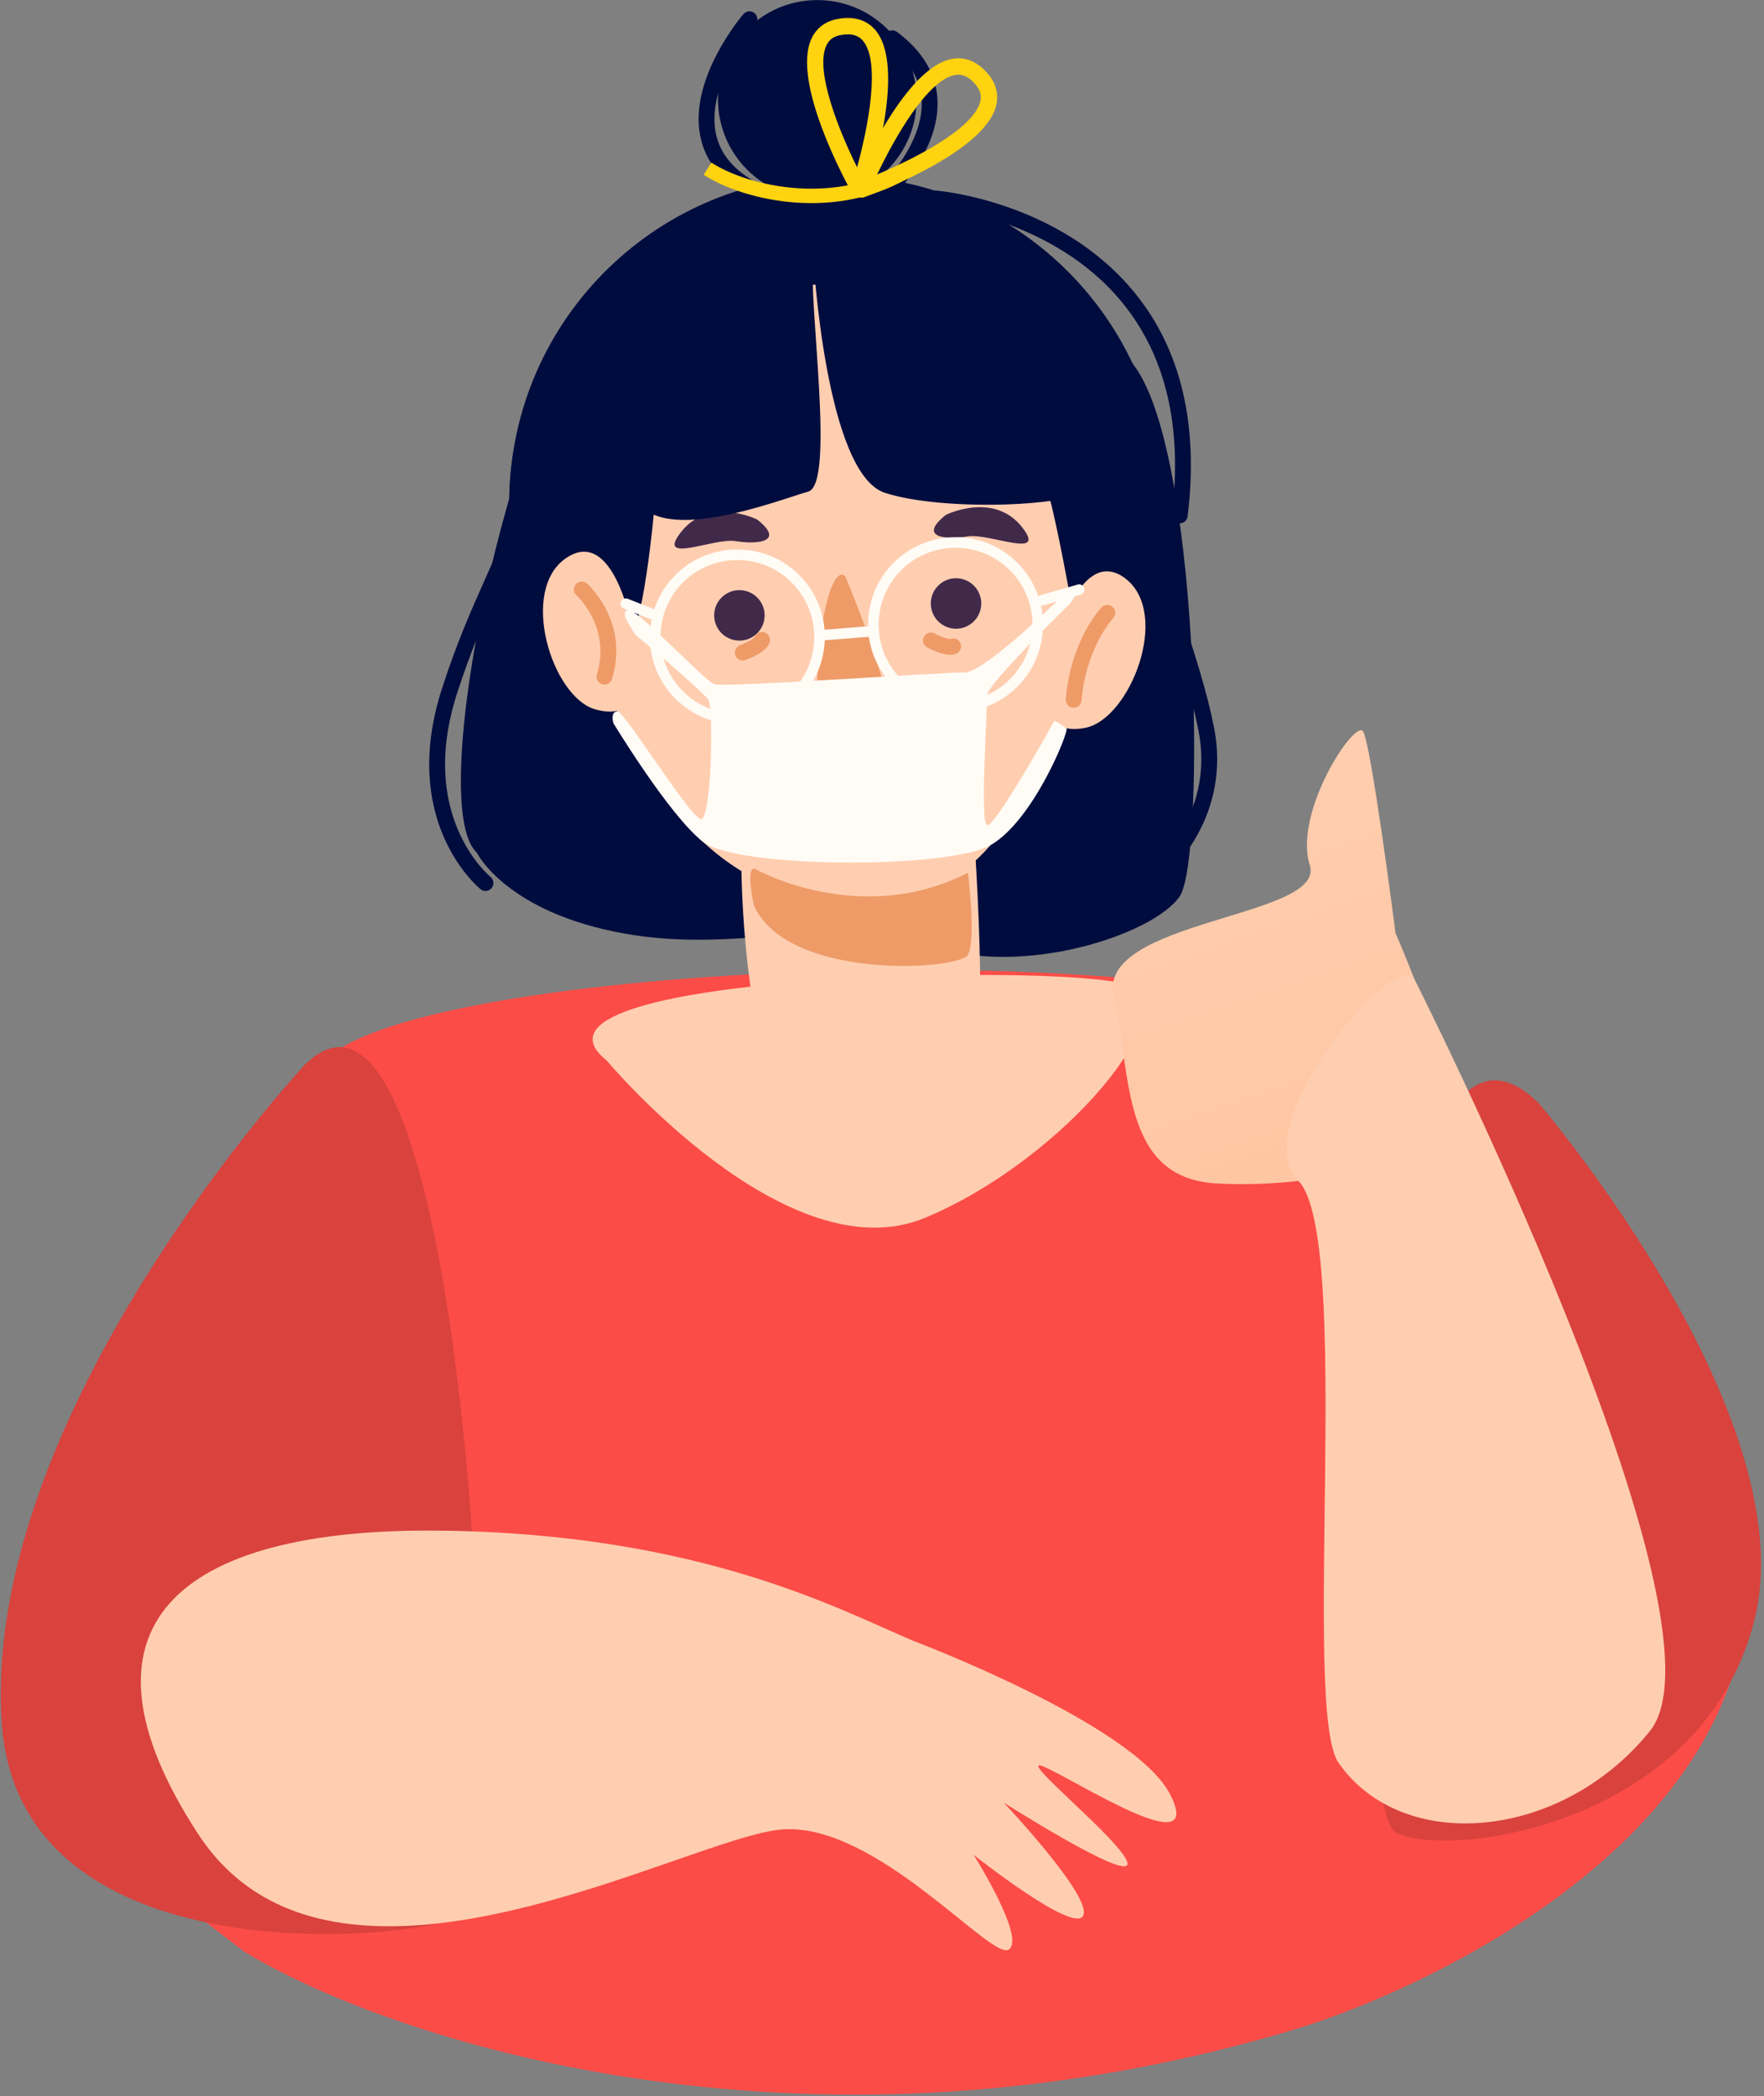 <svg width="473" height="562" viewBox="0 0 473 562" fill="none" xmlns="http://www.w3.org/2000/svg">
<rect x="0" y="0" width="473" height="562" fill="#808080" stroke="none"/>
<path d="M343.811 545.069C212.896 583.135 103.801 546.429 65.618 523.318L30.162 496.128L42.435 475.736L118.802 468.938L245.625 462.141L347.902 482.533L454.27 447.186H465.179C448.815 502.653 377.449 535.553 343.811 545.069Z" fill="#FB4C47"/>
<path d="M75.981 492.896H401.565C401.565 492.896 412.964 305.696 371.485 278.303C330.011 250.916 136.045 256.636 93.055 280.029C50.065 303.427 75.981 492.896 75.981 492.896Z" fill="#FB4C47"/>
<path d="M130.187 238.86C129.717 238.86 129.242 238.708 128.846 238.379C127.952 237.65 107.077 220.078 118.493 184.663C122.487 172.279 126.402 163.511 129.848 155.766C136.065 141.832 140.557 131.756 141.411 110.23C141.456 109.059 142.627 108.182 143.612 108.188C144.783 108.239 145.694 109.223 145.648 110.394C144.766 132.74 139.889 143.665 133.723 157.497C130.317 165.14 126.453 173.801 122.533 185.964C112.038 218.517 130.736 234.436 131.539 235.098C132.439 235.845 132.569 237.18 131.828 238.08C131.409 238.594 130.798 238.86 130.187 238.86Z" fill="#000C3E"/>
<path d="M245.764 27.648C245.216 42.346 232.854 53.808 218.157 53.259C203.465 52.71 191.997 40.349 192.546 25.657C193.1 10.959 205.456 -0.508 220.154 0.041C234.846 0.595 246.313 12.951 245.764 27.648Z" fill="#000C3E"/>
<path d="M127.805 228.519C127.805 228.519 135.618 244.631 167.513 250.294C199.415 255.962 224.449 244.421 249.075 253.354C273.701 262.281 309.28 250.644 316.335 240.297C323.384 229.95 321.907 115.361 302.491 96.143C283.07 76.931 181.329 60.893 159.282 83.375C137.236 105.863 113.82 215.614 127.805 228.519Z" fill="#000C3E"/>
<path d="M311.981 138.113C310.165 186.539 269.438 224.33 221.011 222.514C172.585 220.698 134.794 179.971 136.61 131.539C138.426 83.112 179.153 45.327 227.579 47.143C276.006 48.954 313.797 89.686 311.981 138.113Z" fill="#000C3E"/>
<path d="M260.287 211.481C260.287 211.481 265.984 279.815 260.287 287.407C254.59 295 218.525 289.308 209.037 287.407C199.544 285.512 195.748 211.481 201.44 211.481C207.137 211.481 259.195 196.246 260.287 211.481Z" fill="#FFCEB0"/>
<path d="M152.651 131.538C152.651 131.538 156.26 238.048 228.267 242.647C300.278 247.241 300.205 97.175 274.147 82.902C248.084 68.629 139.339 71.305 152.651 131.538Z" fill="#FFCEB0"/>
<path d="M226.587 154.337C226.587 154.337 240.34 187.121 236.799 189.294C233.263 191.466 222.904 191.076 220.115 188.666C217.326 186.256 220.964 150.671 226.587 154.337Z" fill="#EE9B68"/>
<path d="M205.021 165.31C204.84 169.043 201.667 171.917 197.933 171.736C194.205 171.555 191.325 168.382 191.506 164.648C191.687 160.92 194.861 158.04 198.595 158.221C202.323 158.402 205.202 161.576 205.021 165.31Z" fill="#41294A"/>
<path d="M263.108 162.122C262.927 165.856 259.753 168.73 256.02 168.549C252.291 168.368 249.412 165.194 249.593 161.46C249.774 157.732 252.948 154.852 256.681 155.033C260.41 155.214 263.289 158.388 263.108 162.122Z" fill="#41294A"/>
<path d="M209.35 74.736C209.35 74.736 183.53 87.222 178.619 110.66C173.703 134.104 176.249 194.122 148.89 191.367C148.89 191.367 95.921 72.586 209.35 74.736Z" fill="#000C3E"/>
<path d="M222.96 75.246C220.618 76.927 249.583 76.853 266.142 96.931C282.707 117.003 286.639 167.178 289.196 168.106C291.758 169.039 301.987 105.937 283.827 86.98C265.673 68.022 236.288 65.703 222.96 75.246Z" fill="#000C3E"/>
<path d="M202.442 232.933C202.442 232.933 230.457 248.864 259.547 233.974C259.547 233.974 261.81 251.857 259.547 255.981C257.284 260.105 211.211 263.052 202.142 242.726C202.142 242.726 199.823 232.05 202.442 232.933Z" fill="#EE9B68"/>
<path d="M282.988 172.384C282.988 172.384 289.885 145.721 301.906 155.208C313.934 164.701 303.055 192.563 291.169 195.092C279.283 197.621 276.42 186.131 282.988 172.384Z" fill="#FFCEB0"/>
<path d="M169.417 168.128C169.417 168.128 164.535 141.023 151.834 149.589C139.133 158.148 147.896 186.752 159.562 190.163C171.227 193.569 174.933 182.328 169.417 168.128Z" fill="#FFCEB0"/>
<path d="M253.647 138.027C253.647 138.027 266.535 131.612 274.149 141.45C280.848 150.094 265.267 142.847 259.44 143.809C253.619 144.77 245.976 144.109 253.647 138.027Z" fill="#41294A"/>
<path d="M203.004 139.269C203.004 139.269 190.094 132.899 182.513 142.765C175.849 151.432 191.401 144.129 197.228 145.068C203.055 146.012 210.698 145.322 203.004 139.269Z" fill="#41294A"/>
<path d="M197.699 150.141C186.571 150.141 177.531 158.859 177.112 169.992C176.909 175.491 178.855 180.747 182.606 184.781C186.351 188.82 191.442 191.156 196.947 191.36L197.739 191.377C208.867 191.377 217.907 182.659 218.32 171.531C218.529 166.032 216.578 160.771 212.833 156.737C209.087 152.698 203.996 150.361 198.491 150.158L197.699 150.141ZM197.739 194.206L196.839 194.189C190.582 193.957 184.789 191.298 180.529 186.71C176.269 182.116 174.052 176.142 174.284 169.879C174.759 157.229 185.044 147.312 197.699 147.312L198.599 147.329C204.856 147.561 210.649 150.22 214.909 154.808C219.163 159.402 221.386 165.376 221.149 171.644C220.679 184.294 210.394 194.206 197.739 194.206Z" fill="#FFFCF6"/>
<path d="M256.199 146.853C245.077 146.853 236.037 155.571 235.618 166.705C235.409 172.204 237.36 177.459 241.106 181.493C244.851 185.532 249.948 187.869 255.447 188.072L256.239 188.089C267.373 188.089 276.407 179.371 276.826 168.238C277.035 162.739 275.083 157.483 271.338 153.45C267.593 149.41 262.496 147.074 256.991 146.87L256.199 146.853ZM256.239 190.918L255.345 190.901C249.082 190.669 243.289 188.01 239.029 183.422C234.769 178.828 232.552 172.854 232.789 166.592C233.265 153.942 243.55 144.025 256.199 144.025L257.099 144.041C263.356 144.273 269.149 146.932 273.409 151.52C277.669 156.114 279.886 162.088 279.655 168.351C279.179 181.001 268.894 190.918 256.239 190.918Z" fill="#FFFCF6"/>
<path d="M176.39 166.647C176.214 166.647 176.039 166.613 175.869 166.545L167.293 163.162C166.568 162.874 166.212 162.053 166.495 161.329C166.783 160.6 167.609 160.249 168.333 160.532L176.91 163.92C177.634 164.203 177.991 165.029 177.702 165.753C177.487 166.308 176.955 166.647 176.39 166.647Z" fill="#FFFCF6"/>
<path d="M277.43 162.906C276.819 162.906 276.247 162.504 276.072 161.876C275.857 161.135 276.293 160.349 277.045 160.134L288.954 156.723C289.678 156.491 290.487 156.938 290.702 157.696C290.917 158.442 290.481 159.229 289.729 159.444L277.815 162.85C277.69 162.889 277.554 162.906 277.43 162.906Z" fill="#FFFCF6"/>
<path d="M218.086 69.144C218.086 69.144 221.333 126.876 237.247 132.115C253.161 137.359 292.287 135.922 294.177 129.609C296.066 123.29 263.836 72.476 240.709 64.329C200.152 50.039 165.145 115.98 169.772 131.866C174.4 147.757 209.249 133.852 216.683 131.81C224.122 129.767 216.598 80.554 218.086 69.144Z" fill="#000C3E"/>
<g opacity="0.21">
<g opacity="0.21">
<path opacity="0.21" d="M178.459 189.866C178.459 189.866 215.317 169.748 231.208 173.063C247.094 176.379 275.092 177.499 276.223 183.252C277.36 189.006 240.645 185.555 229.307 186.386C217.964 187.218 174.222 199.211 178.459 189.866Z" fill="#DB5C5D"/>
</g>
</g>
<path d="M199.174 177.083C198.319 177.083 197.51 176.563 197.188 175.714C196.775 174.617 197.324 173.395 198.421 172.976C201.714 171.731 202.444 170.719 202.449 170.713C202.857 169.615 204.016 169.169 205.114 169.587C206.217 169.989 206.715 171.335 206.308 172.438C205.974 173.344 204.701 175.131 199.926 176.947C199.677 177.038 199.423 177.083 199.174 177.083Z" fill="#EE9B68"/>
<path d="M254.87 175.553C253.62 175.553 251.651 175.14 248.641 173.584C247.6 173.053 247.193 171.768 247.73 170.727C248.268 169.692 249.546 169.279 250.587 169.817C253.733 171.44 254.972 171.31 254.966 171.299C256.058 170.891 257.155 171.44 257.585 172.532C258.015 173.618 257.348 174.897 256.262 175.327C255.956 175.446 255.509 175.553 254.87 175.553Z" fill="#EE9B68"/>
<path d="M219.744 171.757C219.014 171.757 218.392 171.191 218.335 170.456C218.279 169.675 218.856 168.996 219.636 168.934L234.147 167.802C234.951 167.678 235.613 168.323 235.669 169.098C235.731 169.879 235.149 170.558 234.368 170.62L219.857 171.751C219.817 171.757 219.784 171.757 219.744 171.757Z" fill="#FFFCF6"/>
<path d="M202.517 53.297C202.189 53.297 201.855 53.218 201.55 53.059C193.76 49.043 189.121 43.442 187.752 36.416C184.742 20.994 198.755 4.463 199.349 3.767C200.118 2.879 201.459 2.771 202.342 3.541C203.23 4.305 203.337 5.64 202.574 6.528C202.438 6.686 189.296 22.216 191.915 35.612C193.03 41.298 196.922 45.897 203.49 49.291C204.531 49.829 204.944 51.108 204.401 52.148C204.028 52.878 203.287 53.297 202.517 53.297Z" fill="#000C3E"/>
<path d="M233.231 58.037C232.625 58.037 232.02 57.777 231.601 57.274C230.849 56.38 230.968 55.045 231.867 54.292C232.026 54.157 247.538 40.992 247.153 27.352C246.995 21.565 243.906 16.383 237.983 11.959C237.044 11.257 236.851 9.928 237.553 8.989C238.249 8.055 239.595 7.868 240.523 8.559C247.544 13.803 251.204 20.088 251.396 27.245C251.832 42.949 235.29 56.957 234.588 57.545C234.192 57.879 233.706 58.037 233.231 58.037Z" fill="#000C3E"/>
<path d="M309.272 237.072C308.638 237.072 308.01 236.789 307.592 236.251C306.873 235.323 307.037 233.994 307.965 233.275C308.695 232.704 325.87 219.002 321.378 195.92C319.619 186.886 316.389 176.878 312.972 166.293C307.009 147.827 300.848 128.728 300.741 110.291C300.735 109.12 301.68 108.164 302.851 108.158H302.862C304.027 108.158 304.978 109.103 304.983 110.269C305.085 128.05 311.144 146.826 317.005 164.992C320.468 175.701 323.737 185.822 325.542 195.111C330.543 220.807 311.382 235.997 310.567 236.63C310.177 236.93 309.724 237.072 309.272 237.072Z" fill="#000C3E"/>
<path d="M316.342 140.305C316.257 140.305 316.172 140.299 316.082 140.288C314.922 140.147 314.096 139.089 314.238 137.923C317.1 114.598 312.648 95.516 301 81.214C282.234 58.155 250.893 55.332 250.576 55.315C249.405 55.213 248.539 54.189 248.635 53.024C248.732 51.853 249.75 51.004 250.927 51.084C252.279 51.191 284.395 54.093 304.292 78.533C316.693 93.762 321.456 113.925 318.447 138.444C318.317 139.513 317.4 140.305 316.342 140.305Z" fill="#000C3E"/>
<path d="M230.189 222.768C227.971 222.768 225.555 222.7 223.377 222.621C221.821 222.558 220.605 221.24 220.662 219.679C220.724 218.117 222.099 217.043 223.598 216.963C228.322 217.15 234.126 217.178 235.269 216.89C236.751 216.369 238.318 217.133 238.844 218.604C239.376 220.069 238.567 221.71 237.102 222.236C236.004 222.638 233.294 222.768 230.189 222.768Z" fill="#DB5C5D"/>
<path d="M162.084 183.537C161.88 183.537 161.671 183.508 161.467 183.441C160.341 183.101 159.713 181.919 160.053 180.799C163.917 168.121 154.684 159.702 154.588 159.618C153.717 158.843 153.638 157.496 154.418 156.619C155.193 155.742 156.545 155.674 157.411 156.449C157.881 156.862 168.76 166.791 164.115 182.032C163.838 182.948 162.995 183.537 162.084 183.537Z" fill="#EE9B68"/>
<path d="M287.881 189.752C287.818 189.752 287.762 189.752 287.694 189.746C286.528 189.639 285.663 188.615 285.765 187.444C287.168 171.541 295.06 163.157 295.393 162.806C296.202 161.969 297.543 161.946 298.386 162.75C299.235 163.553 299.263 164.894 298.46 165.742C298.386 165.822 291.258 173.487 289.996 187.817C289.895 188.926 288.967 189.752 287.881 189.752Z" fill="#EE9B68"/>
<path d="M170.052 169.884C170.052 169.884 188.489 185.283 189.938 187.625C191.386 189.968 190.809 219.946 187.912 219.578C185.016 219.216 167.45 190.658 165.526 190.714C163.603 190.771 164.457 193.854 164.457 193.854C164.457 193.854 179.517 218.729 188.563 225.744C197.609 232.765 254.08 233.088 265.581 226.587C277.088 220.081 286.836 195.738 285.959 195.235C285.077 194.725 282.887 192.74 282.519 193.577C282.208 194.29 266.594 222.112 264.642 221.241C262.685 220.37 264.857 189.481 264.642 186.562C264.427 183.637 287.255 161.494 287.255 161.494L288.901 158.717L286.593 158.083C286.593 158.083 264.212 180.424 258.606 180.294C253 180.163 194.22 184.412 191.499 183.428C188.778 182.443 170.59 162.733 168.321 163.542C166.047 164.346 169.419 168.125 170.052 169.884Z" fill="#FFFCF6"/>
<path d="M162.686 284.324C162.686 284.324 210.858 341.915 248.009 326.504C285.155 311.094 319.959 269.32 301.284 263.776C282.609 258.238 133.483 261.151 162.686 284.324Z" fill="#FFCEB0"/>
<path d="M374.202 250.202C374.202 250.202 367.673 199.366 365.484 196.073C363.295 192.781 346.736 217.78 351.205 231.952C355.68 246.124 293.794 246.474 298.62 267.174C303.446 287.869 300.487 315.839 326.154 317.27C351.816 318.707 381.104 311.743 387.106 302.21C393.114 292.683 374.202 250.202 374.202 250.202Z" fill="url(#paint0_linear)"/>
<path d="M412.775 295.98C412.775 295.98 484.337 379.575 470.374 434.555C456.411 489.536 388.337 498.435 374.374 491.317C360.411 484.199 365.645 248.348 412.775 295.98Z" fill="#D9423D"/>
<path d="M81.66 285.523C81.66 285.523 -5.151 378.767 0.483 461.997C5.134 530.711 110.603 520.256 123.581 513.767C136.564 507.278 125.464 242.097 81.66 285.523Z" fill="#D9423D"/>
<path d="M379.156 262.288C379.156 262.288 466.296 434.649 442.36 464.157C418.423 493.666 375.875 497.038 358.897 472.564C348.98 458.279 362.829 332.059 348.188 316.586C333.547 301.114 374.511 254.169 379.156 262.288Z" fill="#FFCEB0"/>
<path d="M245.09 439.982C245.09 439.982 304.339 462.334 313.815 481.172C323.291 500.011 288.131 477.037 279.854 473.62C271.583 470.209 301.403 493.958 302.308 499.451C303.207 504.939 269.128 483.26 269.128 483.26C269.128 483.26 292.804 508.305 290.473 513.527C288.142 518.754 261.066 497.256 261.066 497.256C261.066 497.256 275.113 519.501 270.508 522.657C265.903 525.814 235.325 488.923 210.116 490.433C184.907 491.95 89.446 547.323 53.132 491.689C16.812 436.055 47.457 409.574 117.783 410.349C188.109 411.129 225.561 431.79 245.09 439.982Z" fill="#FFCEB0"/>
<path d="M227.343 9.208C226.71 9.208 226.023 9.281 225.278 9.428C223.462 9.793 222.285 10.675 221.578 12.207C218.429 19.024 225.07 35.26 229.815 44.853C232.747 34.212 236.261 16.424 231.295 10.819C230.339 9.742 229.038 9.208 227.343 9.208ZM230.368 52.859C229.578 52.859 228.84 52.434 228.449 51.73C226.771 48.721 212.216 22.001 217.588 10.365C218.88 7.567 221.243 5.751 224.418 5.118C229.828 4.041 232.935 6.039 234.585 7.903C243.212 17.642 233.585 47.928 232.459 51.35C232.184 52.178 231.449 52.766 230.579 52.849C230.509 52.856 230.438 52.859 230.368 52.859Z" fill="#FFD310"/>
<path d="M256.974 20.02C256.766 20.02 256.555 20.033 256.344 20.065C248.917 21.053 239.941 36.807 235.196 46.773C245.061 42.62 260.705 34.687 262.784 27.474C263.251 25.849 262.937 24.414 261.802 22.949C260.274 20.983 258.691 20.02 256.974 20.02ZM230.979 52.998C230.388 52.998 229.809 52.762 229.39 52.321C228.786 51.688 228.613 50.76 228.949 49.955C230.336 46.632 242.864 17.427 255.762 15.707C258.234 15.378 261.889 15.896 265.271 20.25C267.26 22.808 267.861 25.728 267.008 28.689C263.458 41.002 234.966 51.688 231.73 52.867C231.484 52.957 231.232 52.998 230.979 52.998Z" fill="#FFD310"/>
<path d="M189.713 45.234C200.39 52.098 224.795 57.437 243.861 45.234" stroke="#FFD310" stroke-width="3.87"/>
<defs>
<linearGradient id="paint0_linear" x1="388" y1="329" x2="343.318" y2="195.778" gradientUnits="userSpaceOnUse">
<stop stop-color="#FFC4A0"/>
<stop offset="1" stop-color="#FFCEB0"/>
</linearGradient>
</defs>
</svg>
